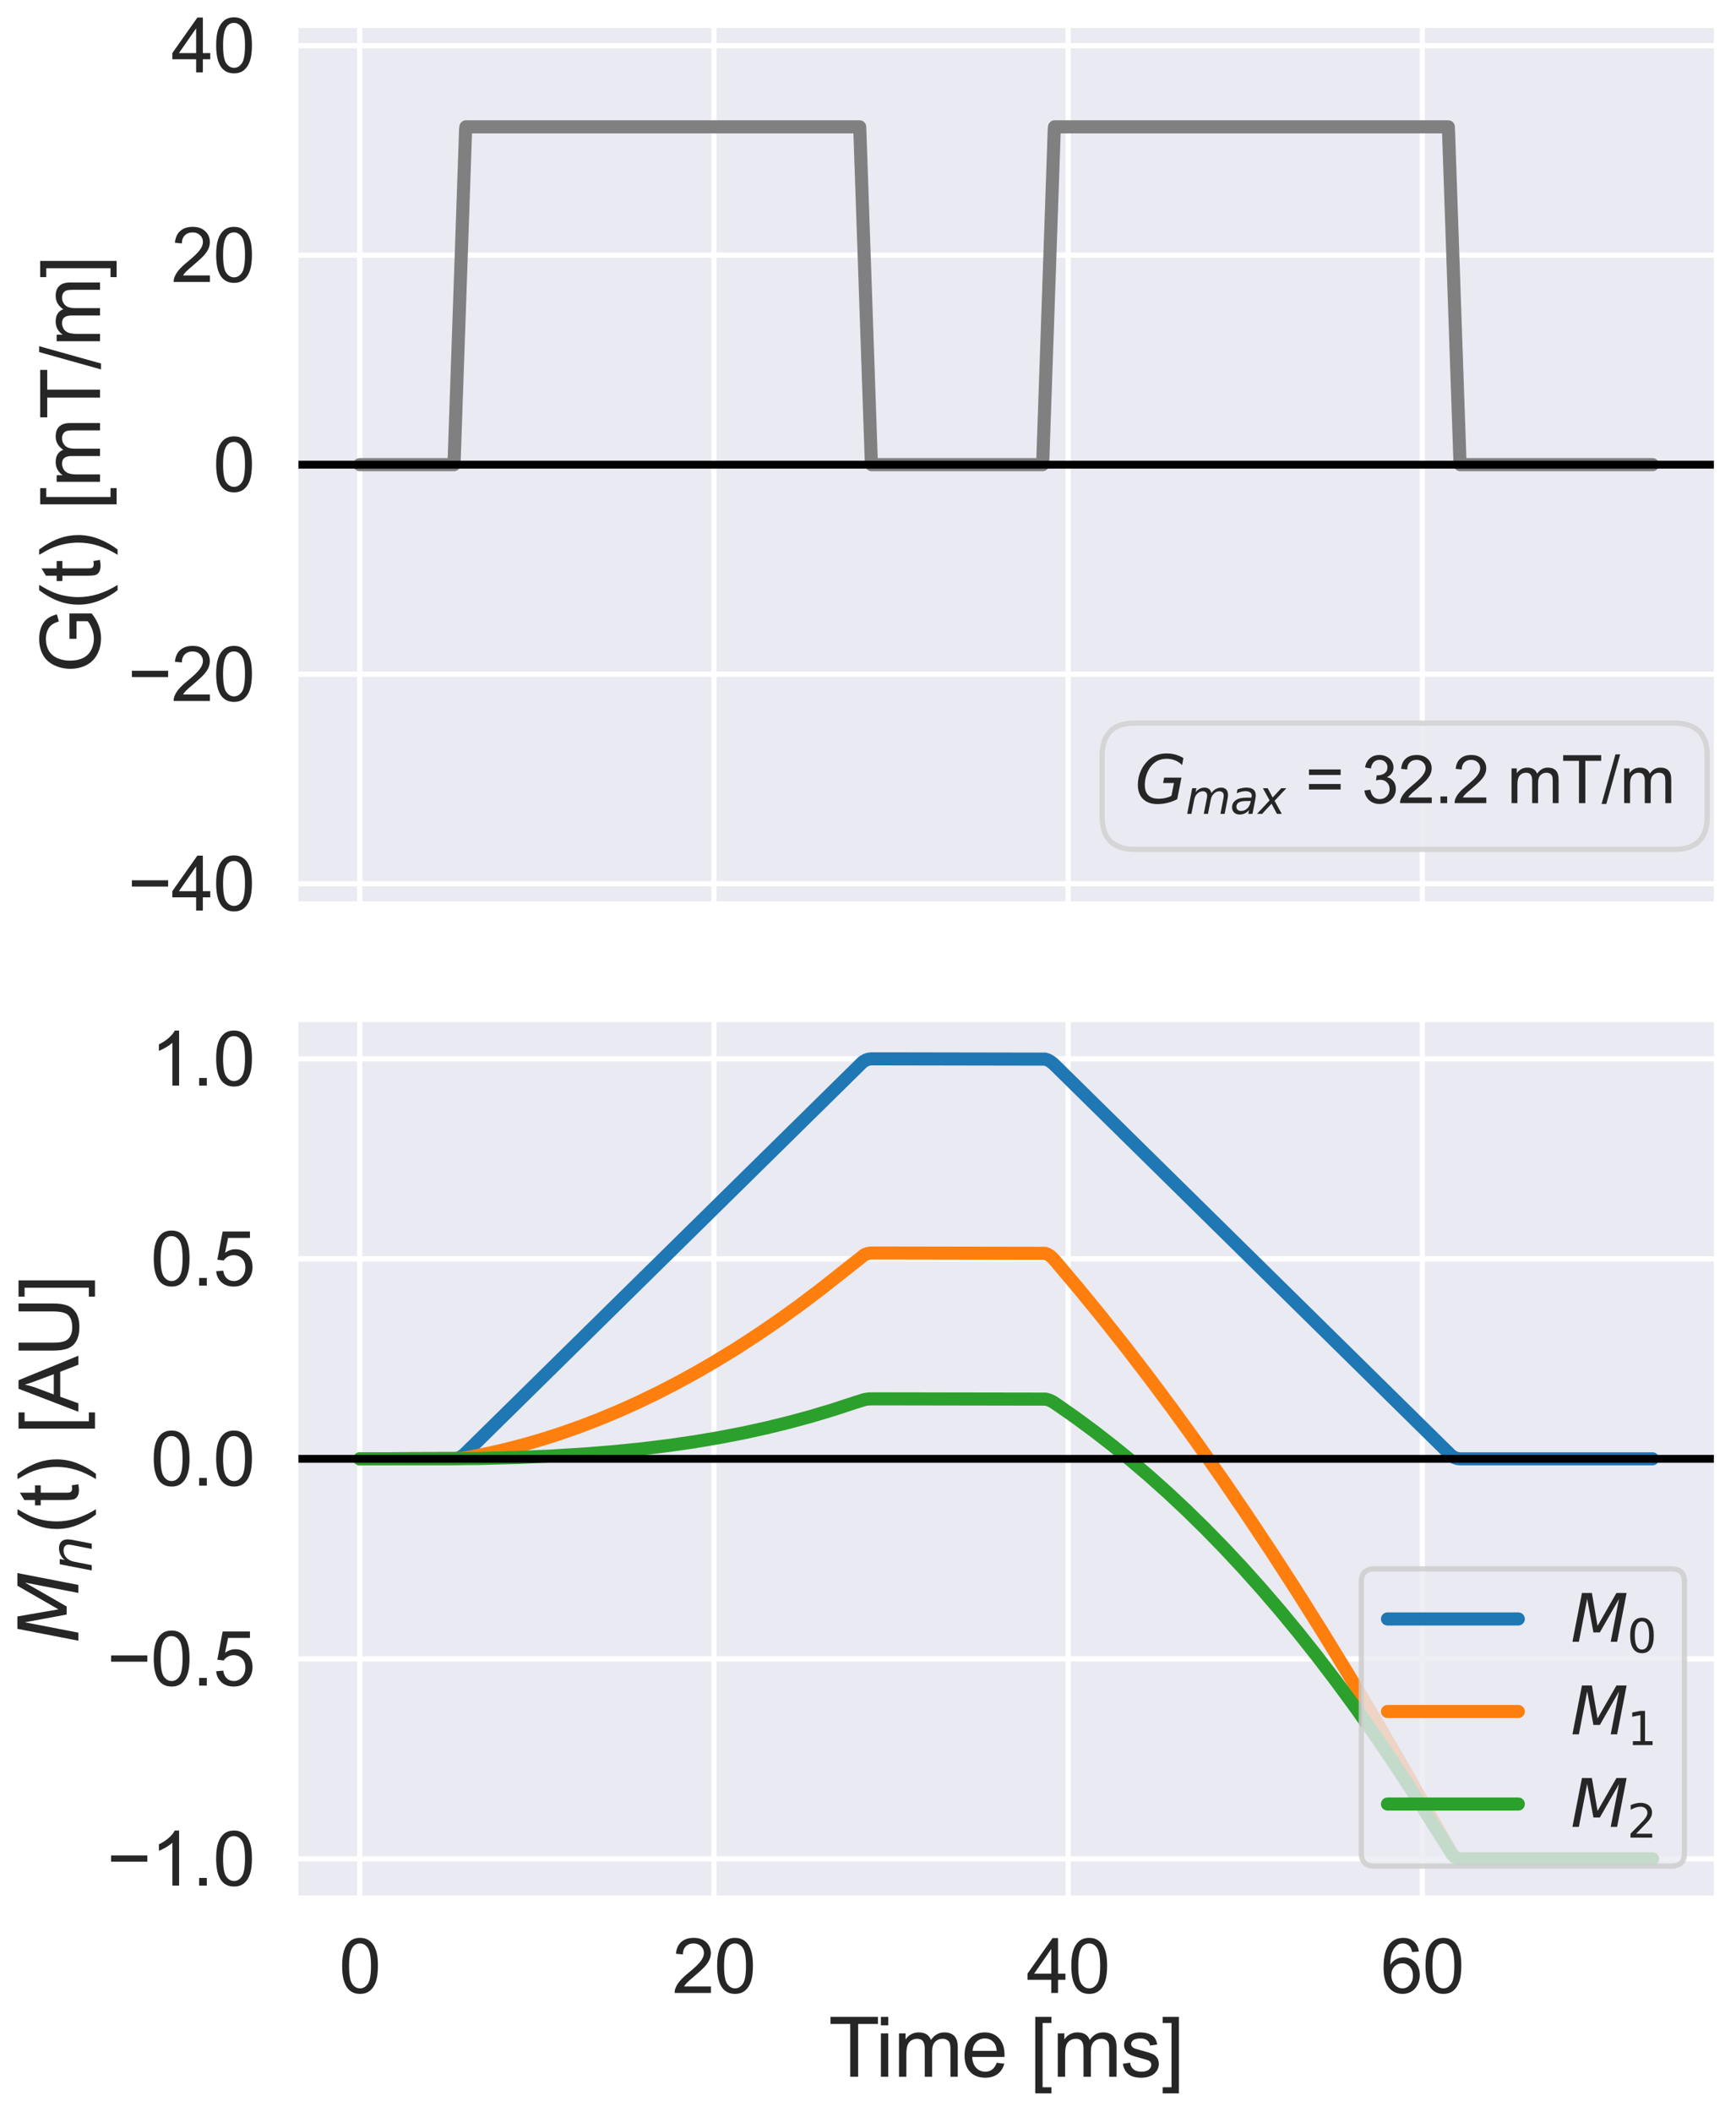 <?xml version="1.0" encoding="utf-8" standalone="no"?>
<!DOCTYPE svg PUBLIC "-//W3C//DTD SVG 1.1//EN"
  "http://www.w3.org/Graphics/SVG/1.1/DTD/svg11.dtd">
<svg xmlns:xlink="http://www.w3.org/1999/xlink" width="663.481pt" height="806.986pt" viewBox="0 0 663.481 806.986" xmlns="http://www.w3.org/2000/svg" version="1.1">
 <defs>
  <style type="text/css">*{stroke-linejoin: round; stroke-linecap: butt}</style>
 </defs>
 <g id="figure_1">
  <g id="patch_1">
   <path d="M -0 806.986 
L 663.481 806.986 
L 663.481 0 
L -0 0 
z
" style="fill: #ffffff"/>
  </g>
  <g id="axes_1">
   <g id="patch_2">
    <path d="M 112.798 345.695 
L 656.281 345.695 
L 656.281 9.429 
L 112.798 9.429 
z
" style="fill: #eaeaf2"/>
   </g>
   <g id="matplotlib.axis_1">
    <g id="xtick_1">
     <g id="line2d_1">
      <path d="M 137.502 345.695 
L 137.502 9.429 
" clip-path="url(#p3f795b0304)" style="fill: none; stroke: #ffffff; stroke-width: 2; stroke-linecap: round"/>
     </g>
    </g>
    <g id="xtick_2">
     <g id="line2d_2">
      <path d="M 272.867 345.695 
L 272.867 9.429 
" clip-path="url(#p3f795b0304)" style="fill: none; stroke: #ffffff; stroke-width: 2; stroke-linecap: round"/>
     </g>
    </g>
    <g id="xtick_3">
     <g id="line2d_3">
      <path d="M 408.232 345.695 
L 408.232 9.429 
" clip-path="url(#p3f795b0304)" style="fill: none; stroke: #ffffff; stroke-width: 2; stroke-linecap: round"/>
     </g>
    </g>
    <g id="xtick_4">
     <g id="line2d_4">
      <path d="M 543.597 345.695 
L 543.597 9.429 
" clip-path="url(#p3f795b0304)" style="fill: none; stroke: #ffffff; stroke-width: 2; stroke-linecap: round"/>
     </g>
    </g>
   </g>
   <g id="matplotlib.axis_2">
    <g id="ytick_1">
     <g id="line2d_5">
      <path d="M 112.798 337.689 
L 656.281 337.689 
" clip-path="url(#p3f795b0304)" style="fill: none; stroke: #ffffff; stroke-width: 2; stroke-linecap: round"/>
     </g>
     <g id="text_1">
      <!-- −40 -->
      <g style="fill: #262626" transform="translate(48.785 347.924) scale(0.286 -0.286)">
       <defs>
        <path id="ArialMT-2212" d="M 3381 1997 
L 356 1997 
L 356 2522 
L 3381 2522 
L 3381 1997 
z
" transform="scale(0.016)"/>
        <path id="ArialMT-34" d="M 2069 0 
L 2069 1097 
L 81 1097 
L 81 1613 
L 2172 4581 
L 2631 4581 
L 2631 1613 
L 3250 1613 
L 3250 1097 
L 2631 1097 
L 2631 0 
L 2069 0 
z
M 2069 1613 
L 2069 3678 
L 634 1613 
L 2069 1613 
z
" transform="scale(0.016)"/>
        <path id="ArialMT-30" d="M 266 2259 
Q 266 3072 433 3567 
Q 600 4063 929 4331 
Q 1259 4600 1759 4600 
Q 2128 4600 2406 4451 
Q 2684 4303 2865 4023 
Q 3047 3744 3150 3342 
Q 3253 2941 3253 2259 
Q 3253 1453 3087 958 
Q 2922 463 2592 192 
Q 2263 -78 1759 -78 
Q 1097 -78 719 397 
Q 266 969 266 2259 
z
M 844 2259 
Q 844 1131 1108 757 
Q 1372 384 1759 384 
Q 2147 384 2411 759 
Q 2675 1134 2675 2259 
Q 2675 3391 2411 3762 
Q 2147 4134 1753 4134 
Q 1366 4134 1134 3806 
Q 844 3388 844 2259 
z
" transform="scale(0.016)"/>
       </defs>
       <use xlink:href="#ArialMT-2212"/>
       <use xlink:href="#ArialMT-34" x="58.398"/>
       <use xlink:href="#ArialMT-30" x="114.014"/>
      </g>
     </g>
    </g>
    <g id="ytick_2">
     <g id="line2d_6">
      <path d="M 112.798 257.625 
L 656.281 257.625 
" clip-path="url(#p3f795b0304)" style="fill: none; stroke: #ffffff; stroke-width: 2; stroke-linecap: round"/>
     </g>
     <g id="text_2">
      <!-- −20 -->
      <g style="fill: #262626" transform="translate(48.785 267.861) scale(0.286 -0.286)">
       <defs>
        <path id="ArialMT-32" d="M 3222 541 
L 3222 0 
L 194 0 
Q 188 203 259 391 
Q 375 700 629 1000 
Q 884 1300 1366 1694 
Q 2113 2306 2375 2664 
Q 2638 3022 2638 3341 
Q 2638 3675 2398 3904 
Q 2159 4134 1775 4134 
Q 1369 4134 1125 3890 
Q 881 3647 878 3216 
L 300 3275 
Q 359 3922 746 4261 
Q 1134 4600 1788 4600 
Q 2447 4600 2831 4234 
Q 3216 3869 3216 3328 
Q 3216 3053 3103 2787 
Q 2991 2522 2730 2228 
Q 2469 1934 1863 1422 
Q 1356 997 1212 845 
Q 1069 694 975 541 
L 3222 541 
z
" transform="scale(0.016)"/>
       </defs>
       <use xlink:href="#ArialMT-2212"/>
       <use xlink:href="#ArialMT-32" x="58.398"/>
       <use xlink:href="#ArialMT-30" x="114.014"/>
      </g>
     </g>
    </g>
    <g id="ytick_3">
     <g id="line2d_7">
      <path d="M 112.798 177.562 
L 656.281 177.562 
" clip-path="url(#p3f795b0304)" style="fill: none; stroke: #ffffff; stroke-width: 2; stroke-linecap: round"/>
     </g>
     <g id="text_3">
      <!-- 0 -->
      <g style="fill: #262626" transform="translate(81.394 187.798) scale(0.286 -0.286)">
       <use xlink:href="#ArialMT-30"/>
      </g>
     </g>
    </g>
    <g id="ytick_4">
     <g id="line2d_8">
      <path d="M 112.798 97.499 
L 656.281 97.499 
" clip-path="url(#p3f795b0304)" style="fill: none; stroke: #ffffff; stroke-width: 2; stroke-linecap: round"/>
     </g>
     <g id="text_4">
      <!-- 20 -->
      <g style="fill: #262626" transform="translate(65.49 107.735) scale(0.286 -0.286)">
       <use xlink:href="#ArialMT-32"/>
       <use xlink:href="#ArialMT-30" x="55.615"/>
      </g>
     </g>
    </g>
    <g id="ytick_5">
     <g id="line2d_9">
      <path d="M 112.798 17.436 
L 656.281 17.436 
" clip-path="url(#p3f795b0304)" style="fill: none; stroke: #ffffff; stroke-width: 2; stroke-linecap: round"/>
     </g>
     <g id="text_5">
      <!-- 40 -->
      <g style="fill: #262626" transform="translate(65.49 27.671) scale(0.286 -0.286)">
       <use xlink:href="#ArialMT-34"/>
       <use xlink:href="#ArialMT-30" x="55.615"/>
      </g>
     </g>
    </g>
    <g id="text_6">
     <!-- G(t) [mT/m] -->
     <g style="fill: #262626" transform="translate(38.219 257.271) rotate(-90) scale(0.312 -0.312)">
      <defs>
       <path id="ArialMT-47" d="M 2638 1797 
L 2638 2334 
L 4578 2338 
L 4578 638 
Q 4131 281 3656 101 
Q 3181 -78 2681 -78 
Q 2006 -78 1454 211 
Q 903 500 622 1047 
Q 341 1594 341 2269 
Q 341 2938 620 3517 
Q 900 4097 1425 4378 
Q 1950 4659 2634 4659 
Q 3131 4659 3532 4498 
Q 3934 4338 4162 4050 
Q 4391 3763 4509 3300 
L 3963 3150 
Q 3859 3500 3706 3700 
Q 3553 3900 3268 4020 
Q 2984 4141 2638 4141 
Q 2222 4141 1919 4014 
Q 1616 3888 1430 3681 
Q 1244 3475 1141 3228 
Q 966 2803 966 2306 
Q 966 1694 1177 1281 
Q 1388 869 1791 669 
Q 2194 469 2647 469 
Q 3041 469 3416 620 
Q 3791 772 3984 944 
L 3984 1797 
L 2638 1797 
z
" transform="scale(0.016)"/>
       <path id="ArialMT-28" d="M 1497 -1347 
Q 1031 -759 709 28 
Q 388 816 388 1659 
Q 388 2403 628 3084 
Q 909 3875 1497 4659 
L 1900 4659 
Q 1522 4009 1400 3731 
Q 1209 3300 1100 2831 
Q 966 2247 966 1656 
Q 966 153 1900 -1347 
L 1497 -1347 
z
" transform="scale(0.016)"/>
       <path id="ArialMT-74" d="M 1650 503 
L 1731 6 
Q 1494 -44 1306 -44 
Q 1000 -44 831 53 
Q 663 150 594 308 
Q 525 466 525 972 
L 525 2881 
L 113 2881 
L 113 3319 
L 525 3319 
L 525 4141 
L 1084 4478 
L 1084 3319 
L 1650 3319 
L 1650 2881 
L 1084 2881 
L 1084 941 
Q 1084 700 1114 631 
Q 1144 563 1211 522 
Q 1278 481 1403 481 
Q 1497 481 1650 503 
z
" transform="scale(0.016)"/>
       <path id="ArialMT-29" d="M 791 -1347 
L 388 -1347 
Q 1322 153 1322 1656 
Q 1322 2244 1188 2822 
Q 1081 3291 891 3722 
Q 769 4003 388 4659 
L 791 4659 
Q 1378 3875 1659 3084 
Q 1900 2403 1900 1659 
Q 1900 816 1576 28 
Q 1253 -759 791 -1347 
z
" transform="scale(0.016)"/>
       <path id="ArialMT-20" transform="scale(0.016)"/>
       <path id="ArialMT-5b" d="M 434 -1272 
L 434 4581 
L 1675 4581 
L 1675 4116 
L 997 4116 
L 997 -806 
L 1675 -806 
L 1675 -1272 
L 434 -1272 
z
" transform="scale(0.016)"/>
       <path id="ArialMT-6d" d="M 422 0 
L 422 3319 
L 925 3319 
L 925 2853 
Q 1081 3097 1340 3245 
Q 1600 3394 1931 3394 
Q 2300 3394 2536 3241 
Q 2772 3088 2869 2813 
Q 3263 3394 3894 3394 
Q 4388 3394 4653 3120 
Q 4919 2847 4919 2278 
L 4919 0 
L 4359 0 
L 4359 2091 
Q 4359 2428 4304 2576 
Q 4250 2725 4106 2815 
Q 3963 2906 3769 2906 
Q 3419 2906 3187 2673 
Q 2956 2441 2956 1928 
L 2956 0 
L 2394 0 
L 2394 2156 
Q 2394 2531 2256 2718 
Q 2119 2906 1806 2906 
Q 1569 2906 1367 2781 
Q 1166 2656 1075 2415 
Q 984 2175 984 1722 
L 984 0 
L 422 0 
z
" transform="scale(0.016)"/>
       <path id="ArialMT-54" d="M 1659 0 
L 1659 4041 
L 150 4041 
L 150 4581 
L 3781 4581 
L 3781 4041 
L 2266 4041 
L 2266 0 
L 1659 0 
z
" transform="scale(0.016)"/>
       <path id="ArialMT-2f" d="M 0 -78 
L 1328 4659 
L 1778 4659 
L 453 -78 
L 0 -78 
z
" transform="scale(0.016)"/>
       <path id="ArialMT-5d" d="M 1363 -1272 
L 122 -1272 
L 122 -806 
L 800 -806 
L 800 4116 
L 122 4116 
L 122 4581 
L 1363 4581 
L 1363 -1272 
z
" transform="scale(0.016)"/>
      </defs>
      <use xlink:href="#ArialMT-47"/>
      <use xlink:href="#ArialMT-28" x="77.783"/>
      <use xlink:href="#ArialMT-74" x="111.084"/>
      <use xlink:href="#ArialMT-29" x="138.867"/>
      <use xlink:href="#ArialMT-20" x="172.168"/>
      <use xlink:href="#ArialMT-5b" x="199.951"/>
      <use xlink:href="#ArialMT-6d" x="227.734"/>
      <use xlink:href="#ArialMT-54" x="311.035"/>
      <use xlink:href="#ArialMT-2f" x="372.119"/>
      <use xlink:href="#ArialMT-6d" x="399.902"/>
      <use xlink:href="#ArialMT-5d" x="483.203"/>
     </g>
    </g>
   </g>
   <g id="line2d_10">
    <path d="M 137.502 177.562 
L 173.489 177.562 
L 173.617 174.628 
L 173.624 174.628 
L 173.746 170.716 
L 173.759 170.716 
L 173.881 166.804 
L 173.895 166.804 
L 174.017 162.892 
L 174.03 162.892 
L 174.152 158.98 
L 174.166 158.98 
L 174.287 155.068 
L 174.301 155.068 
L 174.423 151.156 
L 174.436 151.156 
L 174.558 147.244 
L 174.572 147.244 
L 174.693 143.332 
L 174.707 143.332 
L 174.829 139.42 
L 174.842 139.42 
L 174.964 135.508 
L 174.978 135.508 
L 175.1 131.596 
L 175.113 131.596 
L 175.235 127.684 
L 175.248 127.684 
L 175.37 123.772 
L 175.384 123.772 
L 175.506 119.86 
L 175.519 119.86 
L 175.641 115.948 
L 175.655 115.948 
L 175.776 112.036 
L 175.79 112.036 
L 175.912 108.124 
L 175.925 108.124 
L 176.047 104.212 
L 176.061 104.212 
L 176.183 100.3 
L 176.196 100.3 
L 176.318 96.388 
L 176.331 96.388 
L 176.453 92.476 
L 176.467 92.476 
L 176.589 88.563 
L 176.602 88.563 
L 176.724 84.651 
L 176.738 84.651 
L 176.859 80.739 
L 176.873 80.739 
L 176.995 76.827 
L 177.008 76.827 
L 177.13 72.915 
L 177.144 72.915 
L 177.265 69.003 
L 177.279 69.003 
L 177.401 65.091 
L 177.414 65.091 
L 177.536 61.179 
L 177.55 61.179 
L 177.672 57.267 
L 177.685 57.267 
L 177.807 53.355 
L 177.82 53.355 
L 177.942 49.443 
L 177.956 49.443 
L 178.071 48.465 
L 328.549 48.465 
L 328.678 51.399 
L 328.685 51.399 
L 328.807 55.311 
L 328.82 55.311 
L 328.942 59.223 
L 328.955 59.223 
L 329.077 63.135 
L 329.091 63.135 
L 329.213 67.047 
L 329.226 67.047 
L 329.348 70.959 
L 329.362 70.959 
L 329.483 74.871 
L 329.497 74.871 
L 329.619 78.783 
L 329.632 78.783 
L 329.754 82.695 
L 329.768 82.695 
L 329.889 86.607 
L 329.903 86.607 
L 330.025 90.52 
L 330.038 90.52 
L 330.16 94.432 
L 330.174 94.432 
L 330.296 98.344 
L 330.309 98.344 
L 330.431 102.256 
L 330.444 102.256 
L 330.566 106.168 
L 330.58 106.168 
L 330.702 110.08 
L 330.715 110.08 
L 330.837 113.992 
L 330.851 113.992 
L 330.972 117.904 
L 330.986 117.904 
L 331.108 121.816 
L 331.121 121.816 
L 331.243 125.728 
L 331.257 125.728 
L 331.378 129.64 
L 331.392 129.64 
L 331.514 133.552 
L 331.527 133.552 
L 331.649 137.464 
L 331.663 137.464 
L 331.785 141.376 
L 331.798 141.376 
L 331.92 145.288 
L 331.933 145.288 
L 332.055 149.2 
L 332.069 149.2 
L 332.191 153.112 
L 332.204 153.112 
L 332.326 157.024 
L 332.34 157.024 
L 332.461 160.936 
L 332.475 160.936 
L 332.597 164.848 
L 332.61 164.848 
L 332.732 168.76 
L 332.746 168.76 
L 332.867 172.672 
L 332.881 172.672 
L 333.003 176.584 
L 333.016 176.584 
L 333.131 177.562 
L 398.465 177.562 
L 398.594 174.628 
L 398.601 174.628 
L 398.723 170.716 
L 398.736 170.716 
L 398.858 166.804 
L 398.871 166.804 
L 398.993 162.892 
L 399.007 162.892 
L 399.129 158.98 
L 399.142 158.98 
L 399.264 155.068 
L 399.278 155.068 
L 399.399 151.156 
L 399.413 151.156 
L 399.535 147.244 
L 399.548 147.244 
L 399.67 143.332 
L 399.684 143.332 
L 399.805 139.42 
L 399.819 139.42 
L 399.941 135.508 
L 399.954 135.508 
L 400.076 131.596 
L 400.09 131.596 
L 400.212 127.684 
L 400.225 127.684 
L 400.347 123.772 
L 400.36 123.772 
L 400.482 119.86 
L 400.496 119.86 
L 400.618 115.948 
L 400.631 115.948 
L 400.753 112.036 
L 400.767 112.036 
L 400.888 108.124 
L 400.902 108.124 
L 401.024 104.212 
L 401.037 104.212 
L 401.159 100.3 
L 401.173 100.3 
L 401.294 96.388 
L 401.308 96.388 
L 401.43 92.476 
L 401.443 92.476 
L 401.565 88.563 
L 401.579 88.563 
L 401.701 84.651 
L 401.714 84.651 
L 401.836 80.739 
L 401.849 80.739 
L 401.971 76.827 
L 401.985 76.827 
L 402.107 72.915 
L 402.12 72.915 
L 402.242 69.003 
L 402.256 69.003 
L 402.377 65.091 
L 402.391 65.091 
L 402.513 61.179 
L 402.526 61.179 
L 402.648 57.267 
L 402.662 57.267 
L 402.784 53.355 
L 402.797 53.355 
L 402.919 49.443 
L 402.932 49.443 
L 403.047 48.465 
L 553.526 48.465 
L 553.655 51.399 
L 553.661 51.399 
L 553.783 55.311 
L 553.797 55.311 
L 553.919 59.223 
L 553.932 59.223 
L 554.054 63.135 
L 554.067 63.135 
L 554.189 67.047 
L 554.203 67.047 
L 554.325 70.959 
L 554.338 70.959 
L 554.46 74.871 
L 554.474 74.871 
L 554.595 78.783 
L 554.609 78.783 
L 554.731 82.695 
L 554.744 82.695 
L 554.866 86.607 
L 554.88 86.607 
L 555.001 90.52 
L 555.015 90.52 
L 555.137 94.432 
L 555.15 94.432 
L 555.272 98.344 
L 555.286 98.344 
L 555.408 102.256 
L 555.421 102.256 
L 555.543 106.168 
L 555.556 106.168 
L 555.678 110.08 
L 555.692 110.08 
L 555.814 113.992 
L 555.827 113.992 
L 555.949 117.904 
L 555.963 117.904 
L 556.084 121.816 
L 556.098 121.816 
L 556.22 125.728 
L 556.233 125.728 
L 556.355 129.64 
L 556.369 129.64 
L 556.49 133.552 
L 556.504 133.552 
L 556.626 137.464 
L 556.639 137.464 
L 556.761 141.376 
L 556.775 141.376 
L 556.897 145.288 
L 556.91 145.288 
L 557.032 149.2 
L 557.045 149.2 
L 557.167 153.112 
L 557.181 153.112 
L 557.303 157.024 
L 557.316 157.024 
L 557.438 160.936 
L 557.452 160.936 
L 557.573 164.848 
L 557.587 164.848 
L 557.709 168.76 
L 557.722 168.76 
L 557.844 172.672 
L 557.858 172.672 
L 557.979 176.584 
L 557.993 176.584 
L 558.108 177.562 
L 631.577 177.562 
L 631.577 177.562 
" clip-path="url(#p3f795b0304)" style="fill: none; stroke: #808080; stroke-width: 5; stroke-linecap: round"/>
   </g>
   <g id="line2d_11">
    <path d="M 112.798 177.562 
L 656.281 177.562 
" clip-path="url(#p3f795b0304)" style="fill: none; stroke: #000000; stroke-width: 3; stroke-linecap: round"/>
   </g>
   <g id="patch_3">
    <path d="M 112.798 345.695 
L 112.798 9.429 
" style="fill: none; stroke: #ffffff; stroke-width: 2.5; stroke-linejoin: miter; stroke-linecap: square"/>
   </g>
   <g id="patch_4">
    <path d="M 656.281 345.695 
L 656.281 9.429 
" style="fill: none; stroke: #ffffff; stroke-width: 2.5; stroke-linejoin: miter; stroke-linecap: square"/>
   </g>
   <g id="patch_5">
    <path d="M 112.798 345.695 
L 656.281 345.695 
" style="fill: none; stroke: #ffffff; stroke-width: 2.5; stroke-linejoin: miter; stroke-linecap: square"/>
   </g>
   <g id="patch_6">
    <path d="M 112.798 9.429 
L 656.281 9.429 
" style="fill: none; stroke: #ffffff; stroke-width: 2.5; stroke-linejoin: miter; stroke-linecap: square"/>
   </g>
   <g id="text_7">
    <g id="patch_7">
     <path d="M 433.727 324.569 
L 639.977 324.569 
Q 652.477 324.569 652.477 312.069 
L 652.477 288.819 
Q 652.477 276.319 639.977 276.319 
L 433.727 276.319 
Q 421.227 276.319 421.227 288.819 
L 421.227 312.069 
Q 421.227 324.569 433.727 324.569 
z
" style="fill: #eaeaf2; opacity: 0.9; stroke: #d3d3d3; stroke-width: 2; stroke-linejoin: miter"/>
    </g>
    <!-- $G_{max}$ = 32.2 mT/m -->
    <g style="fill: #262626" transform="translate(433.727 307.1) scale(0.25 -0.25)">
     <defs>
      <path id="DejaVuSans-Oblique-47" d="M 3494 697 
L 3738 1919 
L 2700 1919 
L 2797 2438 
L 4453 2438 
L 4050 384 
Q 3634 156 3143 32 
Q 2653 -91 2156 -91 
Q 1278 -91 783 396 
Q 288 884 288 1753 
Q 288 2475 589 3126 
Q 891 3778 1422 4213 
Q 1756 4484 2153 4617 
Q 2550 4750 3034 4750 
Q 3472 4750 3873 4639 
Q 4275 4528 4641 4306 
L 4513 3634 
Q 4231 3928 3853 4083 
Q 3475 4238 3047 4238 
Q 2550 4238 2172 4048 
Q 1794 3859 1497 3463 
Q 1244 3125 1098 2667 
Q 953 2209 953 1734 
Q 953 1081 1287 751 
Q 1622 422 2284 422 
Q 2616 422 2925 492 
Q 3234 563 3494 697 
z
" transform="scale(0.016)"/>
      <path id="DejaVuSans-Oblique-6d" d="M 5747 2113 
L 5338 0 
L 4763 0 
L 5166 2094 
Q 5191 2228 5203 2325 
Q 5216 2422 5216 2491 
Q 5216 2772 5059 2928 
Q 4903 3084 4622 3084 
Q 4203 3084 3875 2770 
Q 3547 2456 3450 1953 
L 3066 0 
L 2491 0 
L 2900 2094 
Q 2925 2209 2937 2307 
Q 2950 2406 2950 2484 
Q 2950 2769 2794 2926 
Q 2638 3084 2363 3084 
Q 1938 3084 1609 2770 
Q 1281 2456 1184 1953 
L 800 0 
L 225 0 
L 909 3500 
L 1484 3500 
L 1375 2956 
Q 1609 3263 1923 3423 
Q 2238 3584 2597 3584 
Q 2978 3584 3223 3384 
Q 3469 3184 3519 2828 
Q 3781 3197 4126 3390 
Q 4472 3584 4856 3584 
Q 5306 3584 5551 3325 
Q 5797 3066 5797 2591 
Q 5797 2488 5784 2364 
Q 5772 2241 5747 2113 
z
" transform="scale(0.016)"/>
      <path id="DejaVuSans-Oblique-61" d="M 3438 1997 
L 3047 0 
L 2472 0 
L 2578 531 
Q 2325 219 2001 64 
Q 1678 -91 1281 -91 
Q 834 -91 548 182 
Q 263 456 263 884 
Q 263 1497 752 1853 
Q 1241 2209 2100 2209 
L 2900 2209 
L 2931 2363 
Q 2938 2388 2941 2417 
Q 2944 2447 2944 2509 
Q 2944 2788 2717 2942 
Q 2491 3097 2081 3097 
Q 1800 3097 1504 3025 
Q 1209 2953 897 2809 
L 997 3341 
Q 1322 3463 1633 3523 
Q 1944 3584 2234 3584 
Q 2853 3584 3176 3315 
Q 3500 3047 3500 2534 
Q 3500 2431 3484 2292 
Q 3469 2153 3438 1997 
z
M 2816 1759 
L 2241 1759 
Q 1534 1759 1195 1570 
Q 856 1381 856 984 
Q 856 709 1029 553 
Q 1203 397 1509 397 
Q 1978 397 2328 733 
Q 2678 1069 2791 1631 
L 2816 1759 
z
" transform="scale(0.016)"/>
      <path id="DejaVuSans-Oblique-78" d="M 3841 3500 
L 2234 1784 
L 3219 0 
L 2559 0 
L 1819 1388 
L 531 0 
L -166 0 
L 1556 1844 
L 641 3500 
L 1300 3500 
L 1972 2234 
L 3144 3500 
L 3841 3500 
z
" transform="scale(0.016)"/>
      <path id="ArialMT-3d" d="M 3381 2694 
L 356 2694 
L 356 3219 
L 3381 3219 
L 3381 2694 
z
M 3381 1303 
L 356 1303 
L 356 1828 
L 3381 1828 
L 3381 1303 
z
" transform="scale(0.016)"/>
      <path id="ArialMT-33" d="M 269 1209 
L 831 1284 
Q 928 806 1161 595 
Q 1394 384 1728 384 
Q 2125 384 2398 659 
Q 2672 934 2672 1341 
Q 2672 1728 2419 1979 
Q 2166 2231 1775 2231 
Q 1616 2231 1378 2169 
L 1441 2663 
Q 1497 2656 1531 2656 
Q 1891 2656 2178 2843 
Q 2466 3031 2466 3422 
Q 2466 3731 2256 3934 
Q 2047 4138 1716 4138 
Q 1388 4138 1169 3931 
Q 950 3725 888 3313 
L 325 3413 
Q 428 3978 793 4289 
Q 1159 4600 1703 4600 
Q 2078 4600 2393 4439 
Q 2709 4278 2876 4000 
Q 3044 3722 3044 3409 
Q 3044 3113 2884 2869 
Q 2725 2625 2413 2481 
Q 2819 2388 3044 2092 
Q 3269 1797 3269 1353 
Q 3269 753 2831 336 
Q 2394 -81 1725 -81 
Q 1122 -81 723 278 
Q 325 638 269 1209 
z
" transform="scale(0.016)"/>
      <path id="ArialMT-2e" d="M 581 0 
L 581 641 
L 1222 641 
L 1222 0 
L 581 0 
z
" transform="scale(0.016)"/>
     </defs>
     <use xlink:href="#DejaVuSans-Oblique-47" transform="translate(0 0.781)"/>
     <use xlink:href="#DejaVuSans-Oblique-6d" transform="translate(77.49 -15.625) scale(0.7)"/>
     <use xlink:href="#DejaVuSans-Oblique-61" transform="translate(145.679 -15.625) scale(0.7)"/>
     <use xlink:href="#DejaVuSans-Oblique-78" transform="translate(188.574 -15.625) scale(0.7)"/>
     <use xlink:href="#ArialMT-20" transform="translate(232.734 0.781)"/>
     <use xlink:href="#ArialMT-3d" transform="translate(260.518 0.781)"/>
     <use xlink:href="#ArialMT-20" transform="translate(318.916 0.781)"/>
     <use xlink:href="#ArialMT-33" transform="translate(346.699 0.781)"/>
     <use xlink:href="#ArialMT-32" transform="translate(402.314 0.781)"/>
     <use xlink:href="#ArialMT-2e" transform="translate(457.93 0.781)"/>
     <use xlink:href="#ArialMT-32" transform="translate(485.713 0.781)"/>
     <use xlink:href="#ArialMT-20" transform="translate(541.328 0.781)"/>
     <use xlink:href="#ArialMT-6d" transform="translate(569.111 0.781)"/>
     <use xlink:href="#ArialMT-54" transform="translate(652.412 0.781)"/>
     <use xlink:href="#ArialMT-2f" transform="translate(713.496 0.781)"/>
     <use xlink:href="#ArialMT-6d" transform="translate(741.279 0.781)"/>
    </g>
   </g>
  </g>
  <g id="axes_2">
   <g id="patch_8">
    <path d="M 112.798 725.597 
L 656.281 725.597 
L 656.281 389.331 
L 112.798 389.331 
z
" style="fill: #eaeaf2"/>
   </g>
   <g id="matplotlib.axis_3">
    <g id="xtick_5">
     <g id="line2d_12">
      <path d="M 137.502 725.597 
L 137.502 389.331 
" clip-path="url(#pad0ffb1086)" style="fill: none; stroke: #ffffff; stroke-width: 2; stroke-linecap: round"/>
     </g>
     <g id="text_8">
      <!-- 0 -->
      <g style="fill: #262626" transform="translate(129.55 761.568) scale(0.286 -0.286)">
       <use xlink:href="#ArialMT-30"/>
      </g>
     </g>
    </g>
    <g id="xtick_6">
     <g id="line2d_13">
      <path d="M 272.867 725.597 
L 272.867 389.331 
" clip-path="url(#pad0ffb1086)" style="fill: none; stroke: #ffffff; stroke-width: 2; stroke-linecap: round"/>
     </g>
     <g id="text_9">
      <!-- 20 -->
      <g style="fill: #262626" transform="translate(256.963 761.568) scale(0.286 -0.286)">
       <use xlink:href="#ArialMT-32"/>
       <use xlink:href="#ArialMT-30" x="55.615"/>
      </g>
     </g>
    </g>
    <g id="xtick_7">
     <g id="line2d_14">
      <path d="M 408.232 725.597 
L 408.232 389.331 
" clip-path="url(#pad0ffb1086)" style="fill: none; stroke: #ffffff; stroke-width: 2; stroke-linecap: round"/>
     </g>
     <g id="text_10">
      <!-- 40 -->
      <g style="fill: #262626" transform="translate(392.328 761.568) scale(0.286 -0.286)">
       <use xlink:href="#ArialMT-34"/>
       <use xlink:href="#ArialMT-30" x="55.615"/>
      </g>
     </g>
    </g>
    <g id="xtick_8">
     <g id="line2d_15">
      <path d="M 543.597 725.597 
L 543.597 389.331 
" clip-path="url(#pad0ffb1086)" style="fill: none; stroke: #ffffff; stroke-width: 2; stroke-linecap: round"/>
     </g>
     <g id="text_11">
      <!-- 60 -->
      <g style="fill: #262626" transform="translate(527.693 761.568) scale(0.286 -0.286)">
       <defs>
        <path id="ArialMT-36" d="M 3184 3459 
L 2625 3416 
Q 2550 3747 2413 3897 
Q 2184 4138 1850 4138 
Q 1581 4138 1378 3988 
Q 1113 3794 959 3422 
Q 806 3050 800 2363 
Q 1003 2672 1297 2822 
Q 1591 2972 1913 2972 
Q 2475 2972 2870 2558 
Q 3266 2144 3266 1488 
Q 3266 1056 3080 686 
Q 2894 316 2569 119 
Q 2244 -78 1831 -78 
Q 1128 -78 684 439 
Q 241 956 241 2144 
Q 241 3472 731 4075 
Q 1159 4600 1884 4600 
Q 2425 4600 2770 4297 
Q 3116 3994 3184 3459 
z
M 888 1484 
Q 888 1194 1011 928 
Q 1134 663 1356 523 
Q 1578 384 1822 384 
Q 2178 384 2434 671 
Q 2691 959 2691 1453 
Q 2691 1928 2437 2201 
Q 2184 2475 1800 2475 
Q 1419 2475 1153 2201 
Q 888 1928 888 1484 
z
" transform="scale(0.016)"/>
       </defs>
       <use xlink:href="#ArialMT-36"/>
       <use xlink:href="#ArialMT-30" x="55.615"/>
      </g>
     </g>
    </g>
    <g id="text_12">
     <!-- Time [ms] -->
     <g style="fill: #262626" transform="translate(316.665 793.585) scale(0.312 -0.312)">
      <defs>
       <path id="ArialMT-69" d="M 425 3934 
L 425 4581 
L 988 4581 
L 988 3934 
L 425 3934 
z
M 425 0 
L 425 3319 
L 988 3319 
L 988 0 
L 425 0 
z
" transform="scale(0.016)"/>
       <path id="ArialMT-65" d="M 2694 1069 
L 3275 997 
Q 3138 488 2766 206 
Q 2394 -75 1816 -75 
Q 1088 -75 661 373 
Q 234 822 234 1631 
Q 234 2469 665 2931 
Q 1097 3394 1784 3394 
Q 2450 3394 2872 2941 
Q 3294 2488 3294 1666 
Q 3294 1616 3291 1516 
L 816 1516 
Q 847 969 1125 678 
Q 1403 388 1819 388 
Q 2128 388 2347 550 
Q 2566 713 2694 1069 
z
M 847 1978 
L 2700 1978 
Q 2663 2397 2488 2606 
Q 2219 2931 1791 2931 
Q 1403 2931 1139 2672 
Q 875 2413 847 1978 
z
" transform="scale(0.016)"/>
       <path id="ArialMT-73" d="M 197 991 
L 753 1078 
Q 800 744 1014 566 
Q 1228 388 1613 388 
Q 2000 388 2187 545 
Q 2375 703 2375 916 
Q 2375 1106 2209 1216 
Q 2094 1291 1634 1406 
Q 1016 1563 777 1677 
Q 538 1791 414 1992 
Q 291 2194 291 2438 
Q 291 2659 392 2848 
Q 494 3038 669 3163 
Q 800 3259 1026 3326 
Q 1253 3394 1513 3394 
Q 1903 3394 2198 3281 
Q 2494 3169 2634 2976 
Q 2775 2784 2828 2463 
L 2278 2388 
Q 2241 2644 2061 2787 
Q 1881 2931 1553 2931 
Q 1166 2931 1000 2803 
Q 834 2675 834 2503 
Q 834 2394 903 2306 
Q 972 2216 1119 2156 
Q 1203 2125 1616 2013 
Q 2213 1853 2448 1751 
Q 2684 1650 2818 1456 
Q 2953 1263 2953 975 
Q 2953 694 2789 445 
Q 2625 197 2315 61 
Q 2006 -75 1616 -75 
Q 969 -75 630 194 
Q 291 463 197 991 
z
" transform="scale(0.016)"/>
      </defs>
      <use xlink:href="#ArialMT-54"/>
      <use xlink:href="#ArialMT-69" x="57.334"/>
      <use xlink:href="#ArialMT-6d" x="79.551"/>
      <use xlink:href="#ArialMT-65" x="162.852"/>
      <use xlink:href="#ArialMT-20" x="218.467"/>
      <use xlink:href="#ArialMT-5b" x="246.25"/>
      <use xlink:href="#ArialMT-6d" x="274.033"/>
      <use xlink:href="#ArialMT-73" x="357.334"/>
      <use xlink:href="#ArialMT-5d" x="407.334"/>
     </g>
    </g>
   </g>
   <g id="matplotlib.axis_4">
    <g id="ytick_6">
     <g id="line2d_16">
      <path d="M 112.798 710.312 
L 656.281 710.312 
" clip-path="url(#pad0ffb1086)" style="fill: none; stroke: #ffffff; stroke-width: 2; stroke-linecap: round"/>
     </g>
     <g id="text_13">
      <!-- −1.0 -->
      <g style="fill: #262626" transform="translate(40.84 720.548) scale(0.286 -0.286)">
       <defs>
        <path id="ArialMT-31" d="M 2384 0 
L 1822 0 
L 1822 3584 
Q 1619 3391 1289 3197 
Q 959 3003 697 2906 
L 697 3450 
Q 1169 3672 1522 3987 
Q 1875 4303 2022 4600 
L 2384 4600 
L 2384 0 
z
" transform="scale(0.016)"/>
       </defs>
       <use xlink:href="#ArialMT-2212"/>
       <use xlink:href="#ArialMT-31" x="58.398"/>
       <use xlink:href="#ArialMT-2e" x="114.014"/>
       <use xlink:href="#ArialMT-30" x="141.797"/>
      </g>
     </g>
    </g>
    <g id="ytick_7">
     <g id="line2d_17">
      <path d="M 112.798 633.888 
L 656.281 633.888 
" clip-path="url(#pad0ffb1086)" style="fill: none; stroke: #ffffff; stroke-width: 2; stroke-linecap: round"/>
     </g>
     <g id="text_14">
      <!-- −0.5 -->
      <g style="fill: #262626" transform="translate(40.84 644.124) scale(0.286 -0.286)">
       <defs>
        <path id="ArialMT-35" d="M 266 1200 
L 856 1250 
Q 922 819 1161 601 
Q 1400 384 1738 384 
Q 2144 384 2425 690 
Q 2706 997 2706 1503 
Q 2706 1984 2436 2262 
Q 2166 2541 1728 2541 
Q 1456 2541 1237 2417 
Q 1019 2294 894 2097 
L 366 2166 
L 809 4519 
L 3088 4519 
L 3088 3981 
L 1259 3981 
L 1013 2750 
Q 1425 3038 1878 3038 
Q 2478 3038 2890 2622 
Q 3303 2206 3303 1553 
Q 3303 931 2941 478 
Q 2500 -78 1738 -78 
Q 1113 -78 717 272 
Q 322 622 266 1200 
z
" transform="scale(0.016)"/>
       </defs>
       <use xlink:href="#ArialMT-2212"/>
       <use xlink:href="#ArialMT-30" x="58.398"/>
       <use xlink:href="#ArialMT-2e" x="114.014"/>
       <use xlink:href="#ArialMT-35" x="141.797"/>
      </g>
     </g>
    </g>
    <g id="ytick_8">
     <g id="line2d_18">
      <path d="M 112.798 557.464 
L 656.281 557.464 
" clip-path="url(#pad0ffb1086)" style="fill: none; stroke: #ffffff; stroke-width: 2; stroke-linecap: round"/>
     </g>
     <g id="text_15">
      <!-- 0.0 -->
      <g style="fill: #262626" transform="translate(57.544 567.7) scale(0.286 -0.286)">
       <use xlink:href="#ArialMT-30"/>
       <use xlink:href="#ArialMT-2e" x="55.615"/>
       <use xlink:href="#ArialMT-30" x="83.398"/>
      </g>
     </g>
    </g>
    <g id="ytick_9">
     <g id="line2d_19">
      <path d="M 112.798 481.04 
L 656.281 481.04 
" clip-path="url(#pad0ffb1086)" style="fill: none; stroke: #ffffff; stroke-width: 2; stroke-linecap: round"/>
     </g>
     <g id="text_16">
      <!-- 0.5 -->
      <g style="fill: #262626" transform="translate(57.544 491.276) scale(0.286 -0.286)">
       <use xlink:href="#ArialMT-30"/>
       <use xlink:href="#ArialMT-2e" x="55.615"/>
       <use xlink:href="#ArialMT-35" x="83.398"/>
      </g>
     </g>
    </g>
    <g id="ytick_10">
     <g id="line2d_20">
      <path d="M 112.798 404.616 
L 656.281 404.616 
" clip-path="url(#pad0ffb1086)" style="fill: none; stroke: #ffffff; stroke-width: 2; stroke-linecap: round"/>
     </g>
     <g id="text_17">
      <!-- 1.0 -->
      <g style="fill: #262626" transform="translate(57.544 414.852) scale(0.286 -0.286)">
       <use xlink:href="#ArialMT-31"/>
       <use xlink:href="#ArialMT-2e" x="55.615"/>
       <use xlink:href="#ArialMT-30" x="83.398"/>
      </g>
     </g>
    </g>
    <g id="text_18">
     <!-- $M_n$(t) [AU] -->
     <g style="fill: #262626" transform="translate(29.976 627.82) rotate(-90) scale(0.312 -0.312)">
      <defs>
       <path id="DejaVuSans-Oblique-4d" d="M 1081 4666 
L 2028 4666 
L 2572 1522 
L 4378 4666 
L 5350 4666 
L 4441 0 
L 3828 0 
L 4622 4091 
L 2791 897 
L 2175 897 
L 1581 4103 
L 788 0 
L 172 0 
L 1081 4666 
z
" transform="scale(0.016)"/>
       <path id="DejaVuSans-Oblique-6e" d="M 3566 2113 
L 3156 0 
L 2578 0 
L 2988 2091 
Q 3016 2238 3031 2350 
Q 3047 2463 3047 2528 
Q 3047 2791 2881 2937 
Q 2716 3084 2419 3084 
Q 1956 3084 1622 2776 
Q 1288 2469 1184 1941 
L 800 0 
L 225 0 
L 903 3500 
L 1478 3500 
L 1363 2950 
Q 1603 3253 1940 3418 
Q 2278 3584 2650 3584 
Q 3113 3584 3367 3334 
Q 3622 3084 3622 2631 
Q 3622 2519 3608 2391 
Q 3594 2263 3566 2113 
z
" transform="scale(0.016)"/>
       <path id="ArialMT-41" d="M -9 0 
L 1750 4581 
L 2403 4581 
L 4278 0 
L 3588 0 
L 3053 1388 
L 1138 1388 
L 634 0 
L -9 0 
z
M 1313 1881 
L 2866 1881 
L 2388 3150 
Q 2169 3728 2063 4100 
Q 1975 3659 1816 3225 
L 1313 1881 
z
" transform="scale(0.016)"/>
       <path id="ArialMT-55" d="M 3500 4581 
L 4106 4581 
L 4106 1934 
Q 4106 1244 3950 837 
Q 3794 431 3386 176 
Q 2978 -78 2316 -78 
Q 1672 -78 1262 144 
Q 853 366 678 786 
Q 503 1206 503 1934 
L 503 4581 
L 1109 4581 
L 1109 1938 
Q 1109 1341 1220 1058 
Q 1331 775 1601 622 
Q 1872 469 2263 469 
Q 2931 469 3215 772 
Q 3500 1075 3500 1938 
L 3500 4581 
z
" transform="scale(0.016)"/>
      </defs>
      <use xlink:href="#DejaVuSans-Oblique-4d" transform="translate(0 0.094)"/>
      <use xlink:href="#DejaVuSans-Oblique-6e" transform="translate(86.279 -16.312) scale(0.7)"/>
      <use xlink:href="#ArialMT-28" transform="translate(133.379 0.094)"/>
      <use xlink:href="#ArialMT-74" transform="translate(166.68 0.094)"/>
      <use xlink:href="#ArialMT-29" transform="translate(194.463 0.094)"/>
      <use xlink:href="#ArialMT-20" transform="translate(227.764 0.094)"/>
      <use xlink:href="#ArialMT-5b" transform="translate(255.547 0.094)"/>
      <use xlink:href="#ArialMT-41" transform="translate(283.33 0.094)"/>
      <use xlink:href="#ArialMT-55" transform="translate(350.029 0.094)"/>
      <use xlink:href="#ArialMT-5d" transform="translate(422.246 0.094)"/>
     </g>
    </g>
   </g>
   <g id="line2d_21">
    <path d="M 137.502 557.464 
L 174.49 557.353 
L 175.479 557.027 
L 176.534 556.441 
L 177.672 555.534 
L 180.047 553.201 
L 329.734 405.805 
L 330.844 405.137 
L 331.873 404.761 
L 332.915 404.617 
L 337.93 404.616 
L 399.467 404.727 
L 400.455 405.053 
L 401.511 405.64 
L 402.648 406.547 
L 405.024 408.879 
L 554.71 556.275 
L 555.82 556.943 
L 556.849 557.32 
L 557.891 557.463 
L 562.907 557.464 
L 631.577 557.464 
L 631.577 557.464 
" clip-path="url(#pad0ffb1086)" style="fill: none; stroke: #1f77b4; stroke-width: 5; stroke-linecap: round"/>
   </g>
   <g id="line2d_22">
    <path d="M 137.502 557.464 
L 175.939 557.353 
L 178.294 557.023 
L 185.475 555.626 
L 192.677 553.999 
L 199.898 552.138 
L 207.147 550.041 
L 214.43 547.703 
L 221.746 545.119 
L 229.097 542.288 
L 236.488 539.202 
L 243.926 535.855 
L 251.405 532.245 
L 258.931 528.364 
L 266.512 524.205 
L 274.146 519.762 
L 281.835 515.029 
L 289.585 509.996 
L 297.388 504.663 
L 305.26 499.013 
L 313.192 493.044 
L 321.192 486.746 
L 330.411 479.467 
L 331.554 479.026 
L 332.658 478.834 
L 334.39 478.821 
L 399.393 478.932 
L 400.313 479.261 
L 401.294 479.853 
L 402.296 480.718 
L 403.528 482.098 
L 412.354 492.556 
L 421.261 503.456 
L 430.256 514.817 
L 439.339 526.649 
L 448.51 538.962 
L 457.769 551.766 
L 467.116 565.074 
L 476.557 578.905 
L 486.087 593.261 
L 495.712 608.164 
L 505.424 623.614 
L 515.231 639.635 
L 525.133 656.238 
L 535.13 673.435 
L 545.221 691.24 
L 554.981 708.45 
L 555.908 709.419 
L 556.768 710.003 
L 557.519 710.266 
L 558.392 710.312 
L 631.577 710.312 
L 631.577 710.312 
" clip-path="url(#pad0ffb1086)" style="fill: none; stroke: #ff7f0e; stroke-width: 5; stroke-linecap: round"/>
   </g>
   <g id="line2d_23">
    <path d="M 137.502 557.464 
L 182.436 557.353 
L 197.651 556.947 
L 211.039 556.371 
L 223.262 555.625 
L 234.647 554.71 
L 245.388 553.626 
L 255.615 552.371 
L 265.422 550.946 
L 274.877 549.348 
L 284.028 547.578 
L 292.921 545.631 
L 301.585 543.509 
L 310.045 541.208 
L 318.329 538.725 
L 326.458 536.057 
L 330.465 534.8 
L 332.17 534.567 
L 334.208 534.538 
L 399.69 534.648 
L 400.943 534.992 
L 402.174 535.563 
L 403.582 536.472 
L 410.804 541.514 
L 417.992 546.804 
L 425.153 552.351 
L 432.293 558.164 
L 439.413 564.247 
L 446.52 570.613 
L 453.62 577.271 
L 460.72 584.235 
L 467.813 591.505 
L 474.913 599.101 
L 482.019 607.032 
L 489.133 615.304 
L 496.26 623.935 
L 503.4 632.933 
L 510.554 642.308 
L 517.729 652.077 
L 524.923 662.251 
L 532.138 672.84 
L 539.38 683.865 
L 546.649 695.339 
L 555.15 708.791 
L 556.111 709.644 
L 556.978 710.117 
L 557.803 710.305 
L 559.644 710.312 
L 631.577 710.312 
L 631.577 710.312 
" clip-path="url(#pad0ffb1086)" style="fill: none; stroke: #2ca02c; stroke-width: 5; stroke-linecap: round"/>
   </g>
   <g id="line2d_24">
    <path d="M 112.798 557.464 
L 656.281 557.464 
" clip-path="url(#pad0ffb1086)" style="fill: none; stroke: #000000; stroke-width: 3; stroke-linecap: round"/>
   </g>
   <g id="patch_9">
    <path d="M 112.798 725.597 
L 112.798 389.331 
" style="fill: none; stroke: #ffffff; stroke-width: 2.5; stroke-linejoin: miter; stroke-linecap: square"/>
   </g>
   <g id="patch_10">
    <path d="M 656.281 725.597 
L 656.281 389.331 
" style="fill: none; stroke: #ffffff; stroke-width: 2.5; stroke-linejoin: miter; stroke-linecap: square"/>
   </g>
   <g id="patch_11">
    <path d="M 112.798 725.597 
L 656.281 725.597 
" style="fill: none; stroke: #ffffff; stroke-width: 2.5; stroke-linejoin: miter; stroke-linecap: square"/>
   </g>
   <g id="patch_12">
    <path d="M 112.798 389.331 
L 656.281 389.331 
" style="fill: none; stroke: #ffffff; stroke-width: 2.5; stroke-linejoin: miter; stroke-linecap: square"/>
   </g>
   <g id="legend_1">
    <g id="patch_13">
     <path d="M 525.281 713.097 
L 638.781 713.097 
Q 643.781 713.097 643.781 708.097 
L 643.781 604.507 
Q 643.781 599.507 638.781 599.507 
L 525.281 599.507 
Q 520.281 599.507 520.281 604.507 
L 520.281 708.097 
Q 520.281 713.097 525.281 713.097 
z
" style="fill: #eaeaf2; opacity: 0.8; stroke: #cccccc; stroke-width: 2; stroke-linejoin: miter"/>
    </g>
    <g id="line2d_25">
     <path d="M 530.281 618.652 
L 555.281 618.652 
L 580.281 618.652 
" style="fill: none; stroke: #1f77b4; stroke-width: 5; stroke-linecap: round"/>
    </g>
    <g id="text_19">
     <!-- $M_0$ -->
     <g style="fill: #262626" transform="translate(600.281 627.402) scale(0.25 -0.25)">
      <defs>
       <path id="DejaVuSans-30" d="M 2034 4250 
Q 1547 4250 1301 3770 
Q 1056 3291 1056 2328 
Q 1056 1369 1301 889 
Q 1547 409 2034 409 
Q 2525 409 2770 889 
Q 3016 1369 3016 2328 
Q 3016 3291 2770 3770 
Q 2525 4250 2034 4250 
z
M 2034 4750 
Q 2819 4750 3233 4129 
Q 3647 3509 3647 2328 
Q 3647 1150 3233 529 
Q 2819 -91 2034 -91 
Q 1250 -91 836 529 
Q 422 1150 422 2328 
Q 422 3509 836 4129 
Q 1250 4750 2034 4750 
z
" transform="scale(0.016)"/>
      </defs>
      <use xlink:href="#DejaVuSans-Oblique-4d" transform="translate(0 0.094)"/>
      <use xlink:href="#DejaVuSans-30" transform="translate(86.279 -16.312) scale(0.7)"/>
     </g>
    </g>
    <g id="line2d_26">
     <path d="M 530.281 654.015 
L 555.281 654.015 
L 580.281 654.015 
" style="fill: none; stroke: #ff7f0e; stroke-width: 5; stroke-linecap: round"/>
    </g>
    <g id="text_20">
     <!-- $M_1$ -->
     <g style="fill: #262626" transform="translate(600.281 662.765) scale(0.25 -0.25)">
      <defs>
       <path id="DejaVuSans-31" d="M 794 531 
L 1825 531 
L 1825 4091 
L 703 3866 
L 703 4441 
L 1819 4666 
L 2450 4666 
L 2450 531 
L 3481 531 
L 3481 0 
L 794 0 
L 794 531 
z
" transform="scale(0.016)"/>
      </defs>
      <use xlink:href="#DejaVuSans-Oblique-4d" transform="translate(0 0.094)"/>
      <use xlink:href="#DejaVuSans-31" transform="translate(86.279 -16.312) scale(0.7)"/>
     </g>
    </g>
    <g id="line2d_27">
     <path d="M 530.281 689.378 
L 555.281 689.378 
L 580.281 689.378 
" style="fill: none; stroke: #2ca02c; stroke-width: 5; stroke-linecap: round"/>
    </g>
    <g id="text_21">
     <!-- $M_2$ -->
     <g style="fill: #262626" transform="translate(600.281 698.128) scale(0.25 -0.25)">
      <defs>
       <path id="DejaVuSans-32" d="M 1228 531 
L 3431 531 
L 3431 0 
L 469 0 
L 469 531 
Q 828 903 1448 1529 
Q 2069 2156 2228 2338 
Q 2531 2678 2651 2914 
Q 2772 3150 2772 3378 
Q 2772 3750 2511 3984 
Q 2250 4219 1831 4219 
Q 1534 4219 1204 4116 
Q 875 4013 500 3803 
L 500 4441 
Q 881 4594 1212 4672 
Q 1544 4750 1819 4750 
Q 2544 4750 2975 4387 
Q 3406 4025 3406 3419 
Q 3406 3131 3298 2873 
Q 3191 2616 2906 2266 
Q 2828 2175 2409 1742 
Q 1991 1309 1228 531 
z
" transform="scale(0.016)"/>
      </defs>
      <use xlink:href="#DejaVuSans-Oblique-4d" transform="translate(0 0.094)"/>
      <use xlink:href="#DejaVuSans-32" transform="translate(86.279 -16.312) scale(0.7)"/>
     </g>
    </g>
   </g>
  </g>
 </g>
 <defs>
  <clipPath id="p3f795b0304">
   <rect x="112.798" y="9.429" width="543.483" height="336.266"/>
  </clipPath>
  <clipPath id="pad0ffb1086">
   <rect x="112.798" y="389.331" width="543.483" height="336.266"/>
  </clipPath>
 </defs>
</svg>
